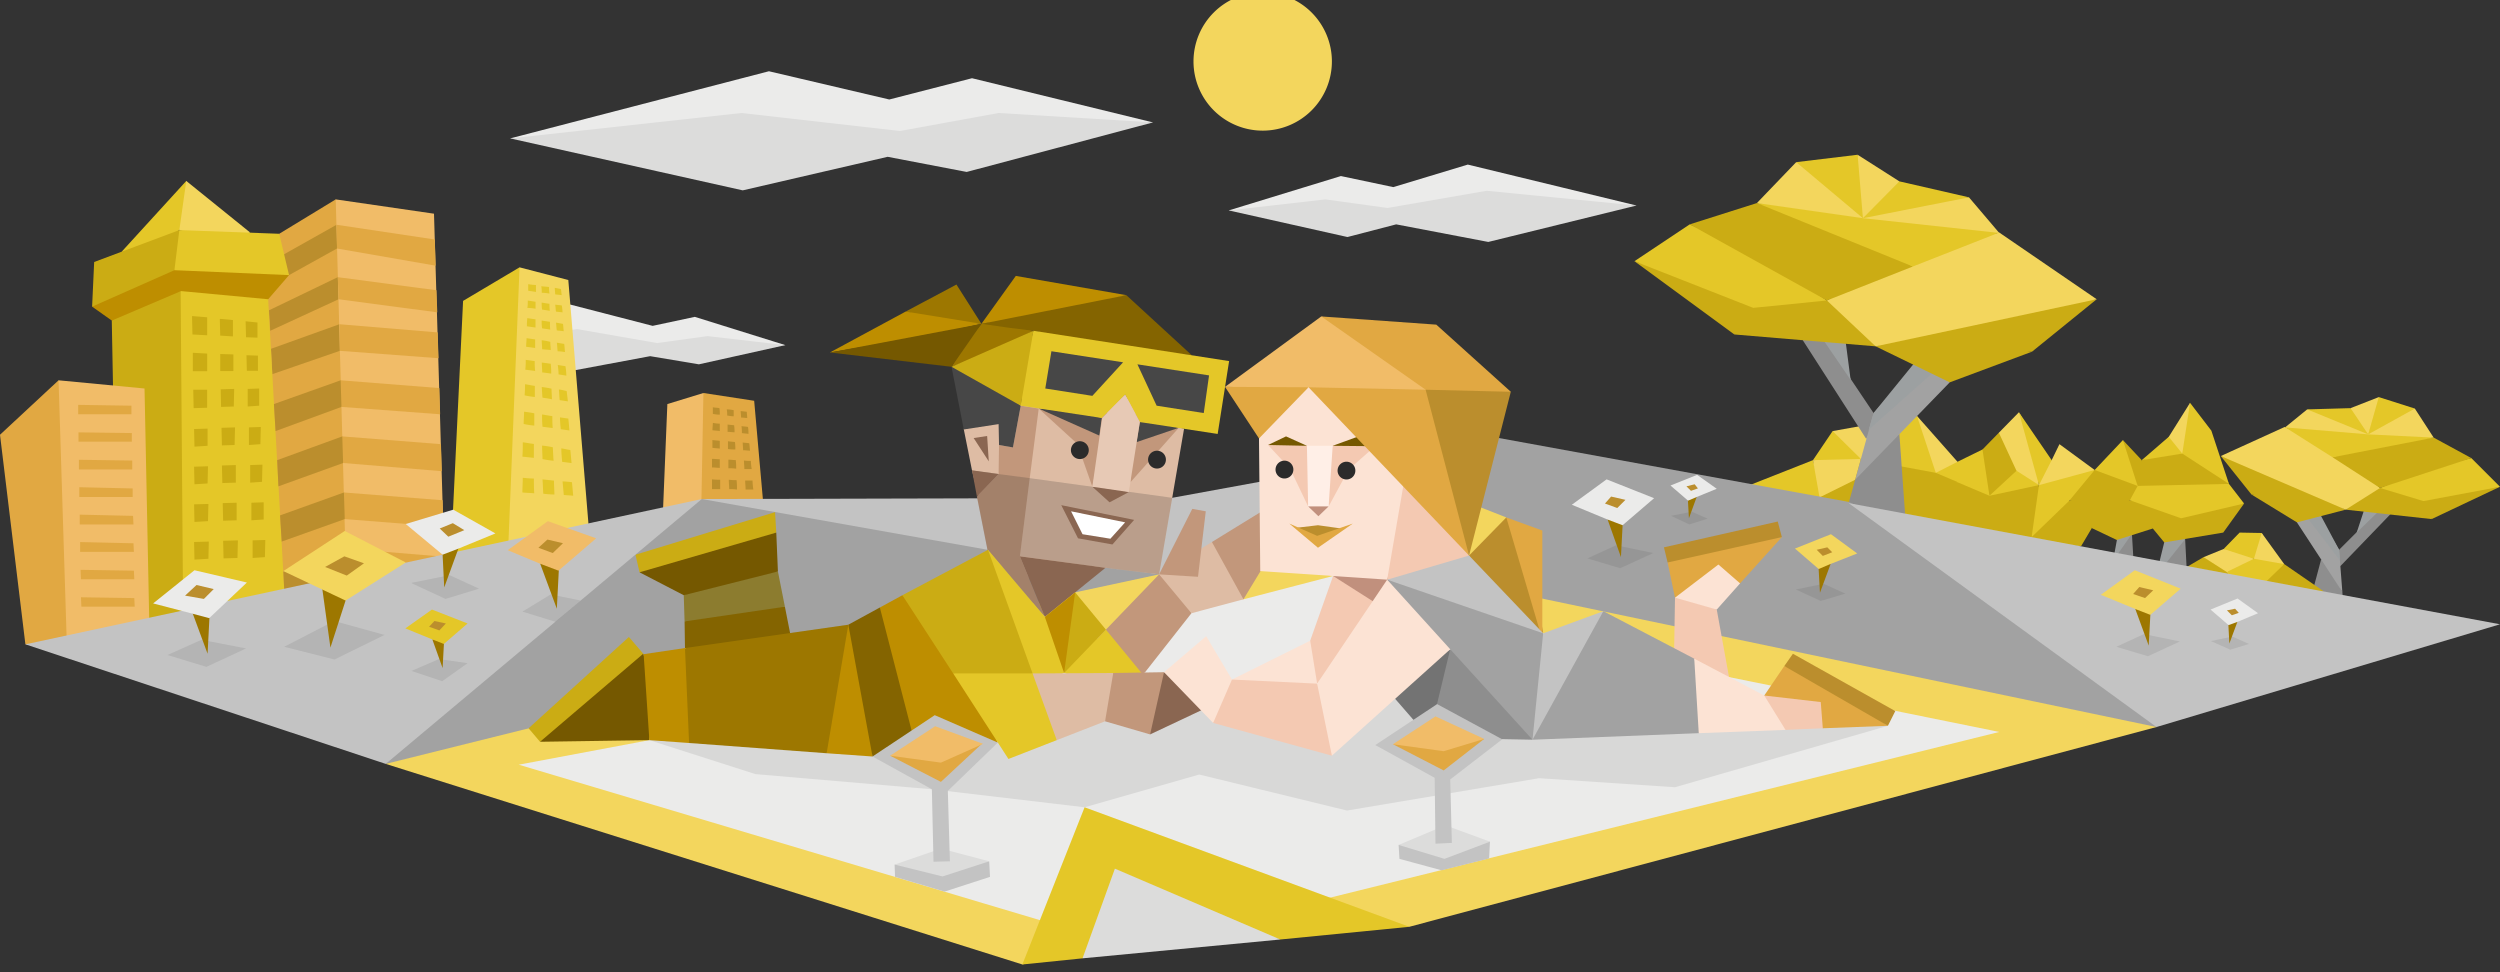 <svg id="Layer_1" data-name="Layer 1" xmlns="http://www.w3.org/2000/svg" viewBox="0 0 900 350"><rect x="0" y="0" width="900" height="350" fill="#333333" stroke="none"/><defs><style>.cls-1{fill:#8e8e8e;}.cls-2{fill:#a2a2a2;}.cls-3{fill:#9ca0a1;}.cls-4{fill:#cbac14;}.cls-5{fill:#e4c728;}.cls-6{fill:#f3d65d;}.cls-7{fill:#ebebea;}.cls-8{fill:#dcdcdb;}.cls-9{fill:none;}.cls-10{fill:#e1a842;}.cls-11{fill:#bb8e2d;}.cls-12{fill:#be8e00;}.cls-13{fill:#f1bc68;}.cls-14{fill:#c3c3c3;}.cls-15{fill:#fce3d4;}.cls-16{fill:#f4c9b2;}.cls-17{fill:#c1907d;}.cls-18,.cls-21,.cls-27{fill:#2b2b2b;}.cls-18{fill-opacity:0.1;}.cls-19{fill:#debca4;}.cls-20{fill:#c2977b;}.cls-21{opacity:0.2;}.cls-22{fill:#8a6651;}.cls-23{fill:#474747;}.cls-24{fill:#9d7700;}.cls-25{fill:#846400;}.cls-26{fill:#755800;}.cls-28{fill:#e7c9b5;}.cls-29{fill:#fff;}.cls-30{fill:#8c7c2f;}.cls-31{fill:#737373;}.cls-32{fill:#ffefe7;}</style></defs><title>explorers_Virtuoso_ISTP_romantic_relationships</title><g id="Layer_1-2" data-name="Layer_1"><g id="_413907176" data-name=" 413907176"><polygon class="cls-1" points="843.25 213.1 843.7 218.85 830.72 219.73 835.59 201.46 838.24 202.79 843.25 213.1"/><polygon class="cls-1" points="858.43 181.86 853.72 184.66 848.26 191.73 842.07 197.92 841.34 200.43 842.52 203.82 862.27 183.33 858.43 181.86"/><polygon class="cls-2" points="826.89 188.05 843.25 213.1 842.07 197.92 833.38 183.48 829.1 184.37 826.89 188.05"/><polygon class="cls-3" points="829.1 184.37 842.37 201.75 842.07 197.92 833.82 182.45 829.1 184.37"/><polygon class="cls-3" points="851.65 181.86 848.41 191.73 858.58 181.86 851.65 181.86"/><polygon class="cls-4" points="810.53 178.03 832.05 179.21 844.43 183.48 826.89 188.05 810.53 178.03"/><polygon class="cls-4" points="810.53 178.03 844.43 183.48 822.18 170.51 799.48 164.18 810.53 178.03"/><polygon class="cls-4" points="875.39 186.87 844.43 183.48 851.21 175.96 861.23 175.38 874.8 179.21 875.39 186.87"/><polygon class="cls-4" points="900 175.23 875.39 186.87 872.44 180.39 880.99 176.85 900 175.23"/><polygon class="cls-5" points="889.68 164.91 900 175.23 872.44 180.39 856.81 175.67 872.59 169.04 889.68 164.91"/><polygon class="cls-6" points="822.47 153.71 841.93 162.7 856.81 175.67 844.43 183.48 799.48 164.18 822.47 153.71"/><polygon class="cls-4" points="876.12 157.54 889.68 164.91 856.81 175.67 839.72 164.62 856.08 159.16 876.12 157.54"/><polygon class="cls-5" points="822.47 153.71 839.72 164.62 876.12 157.54 852.39 153.12 822.47 153.71"/><polygon class="cls-6" points="830.58 147.38 822.62 153.86 852.54 156.37 846.79 150.47 830.58 147.38"/><polygon class="cls-6" points="869.34 147.08 857.4 150.03 852.54 156.37 876.12 157.54 869.34 147.08"/><polygon class="cls-6" points="856.37 142.95 857.4 150.03 852.54 156.37 846.79 150.47 846.2 146.93 856.37 142.95"/><polygon class="cls-5" points="830.58 147.38 852.54 156.37 846.2 146.93 830.58 147.38"/><polygon class="cls-5" points="856.37 142.95 852.54 156.37 869.34 147.08 856.37 142.95"/><polygon class="cls-7" points="170.69 122.91 205.32 109.65 234.95 117.31 250.13 114.07 282.71 124.24 238.04 126.3 208.71 123.94 170.69 122.91"/><polygon class="cls-8" points="207.24 133.23 170.69 122.91 207.83 118.49 236.57 123.5 254.7 121 282.71 124.24 251.6 131.16 234.06 128.22 207.24 133.23"/><polygon class="cls-5" points="814.22 191.88 806.26 191.73 800.51 197.63 805.37 201.61 811.41 201.16 816.87 197.92 814.22 191.88"/><polygon class="cls-6" points="822.32 203.08 814.22 191.88 811.41 201.16 814.22 205.29 822.32 203.08"/><polygon class="cls-6" points="793.28 200.57 800.51 197.63 811.41 201.16 809.06 206.18 802.72 206.62 794.61 206.47 793.28 200.57"/><polygon class="cls-4" points="787.24 204.11 793.28 200.57 802.72 206.62 796.67 211.33 787.54 211.33 786.06 207.5 787.24 204.11"/><polygon class="cls-5" points="810.09 214.87 818.64 210.16 822.32 203.08 811.41 201.16 801.98 205.73 803.01 212.51 810.09 214.87"/><polygon class="cls-4" points="810.09 214.87 836.62 212.95 822.32 203.08 810.09 214.87"/><polygon class="cls-1" points="780.76 196.6 776.19 207.21 787.54 211.33 786.65 194.09 780.76 196.6"/><polygon class="cls-3" points="786.65 194.09 776.19 207.21 780.31 190.41 786.65 194.09"/><polygon class="cls-1" points="767.49 192.18 768.23 204.56 760.71 201.9 762.92 195.12 767.49 192.18"/><polygon class="cls-3" points="762.92 189.82 760.71 201.9 767.49 192.18 762.92 189.82"/><polygon class="cls-4" points="807.88 181.27 800.36 191.73 779.14 195.27 775.01 190.26 767.05 185.69 766.75 180.09 807.88 181.27"/><polygon class="cls-4" points="762.04 194.39 775.01 190.26 766.75 180.09 755.11 177.59 744.94 180.24 744.5 186.43 753.05 190.11 762.04 194.39"/><polygon class="cls-9" points="739.49 192.62 736.83 193.06 734.48 196.16 739.78 197.33 739.49 192.62"/><polygon class="cls-9" points="736.39 191.15 739.49 192.62 734.48 196.16 735.06 193.35 736.39 191.15"/><polygon class="cls-4" points="734.48 196.16 749.21 196.6 753.05 190.11 744.94 180.24 735.06 179.8 725.04 186.58 722.24 188.79 734.48 196.16"/><polygon class="cls-4" points="716.49 173.9 731.38 193.35 734.48 196.16 717.67 192.47 702.2 189.08 716.49 173.9"/><polygon class="cls-5" points="785.18 186.58 807.88 181.27 802.42 174.2 783.41 168.01 766.02 170.66 766.75 180.09 785.18 186.58"/><polygon class="cls-4" points="786.8 160.93 798.59 167.42 802.42 174.2 769.55 174.93 768.67 169.04 771.03 165.65 786.8 160.93"/><polygon class="cls-5" points="802.42 174.2 785.62 163.29 784.44 154.6 788.42 145.02 796.09 155.04 802.42 174.2"/><polygon class="cls-6" points="788.42 145.02 785.62 163.29 778.4 161.08 780.76 157.25 788.42 145.02"/><polygon class="cls-4" points="754.08 169.19 760.42 168.3 769.55 174.93 766.75 180.09 744.94 180.24 747.59 173.46 754.08 169.19"/><polygon class="cls-5" points="754.08 169.19 769.55 174.93 768.23 165.21 764.25 158.43 754.08 169.19"/><polygon class="cls-4" points="764.25 158.43 769.55 174.93 771.03 165.65 764.25 158.43"/><polygon class="cls-5" points="739.04 169.48 734.03 174.64 730.05 183.19 731.38 193.35 744.94 180.24 754.08 169.19 739.04 169.48"/><polygon class="cls-6" points="754.08 169.19 734.03 174.64 734.62 166.83 738.6 165.65 741.4 159.9 754.08 169.19"/><polygon class="cls-4" points="701.16 172.28 734.03 174.64 731.38 193.35 716.2 178.47 702.2 189.08 692.32 186.87 695.56 180.53 701.16 172.28"/><polygon class="cls-5" points="724.01 164.62 713.69 161.82 704.7 166.24 698.8 165.94 693.79 169.78 697.18 172.57 704.7 173.61 716.2 178.47 734.03 174.64 724.01 164.62"/><polygon class="cls-6" points="726.81 148.41 719.59 155.78 718.85 164.91 734.03 174.64 731.53 156.81 726.81 148.41"/><polygon class="cls-5" points="726.81 148.41 734.03 174.64 738.6 165.65 726.81 148.41"/><polygon class="cls-4" points="704.55 173.46 692.32 186.87 665.49 181.12 664.9 176.85 667.85 172.72 704.55 173.46"/><polygon class="cls-4" points="682.44 177.14 704.55 173.46 696.89 170.22 688.93 164.32 669.91 165.21 666.23 169.92 667.85 172.72 682.44 177.14"/><polygon class="cls-6" points="704.7 166.24 690.11 149.73 690.55 159.9 696.89 170.22 704.7 166.24"/><polygon class="cls-5" points="659.74 155.19 671.83 157.99 690.11 149.73 696.89 170.22 669.91 165.21 661.96 167.86 652.67 165.65 659.74 155.19"/><polygon class="cls-4" points="655.62 175.67 660.78 171.25 667.85 172.72 665.49 181.12 654.44 182.89 653.41 178.47 655.62 175.67"/><polygon class="cls-5" points="652.67 165.65 654.59 172.57 655.62 175.67 654.44 182.89 646.92 180.53 630.27 174.49 652.67 165.65"/><polygon class="cls-6" points="652.67 165.65 655.03 179.06 667.85 172.72 669.91 165.21 652.67 165.65"/><polygon class="cls-4" points="719.59 155.78 725.93 169.48 716.2 178.47 713.69 161.82 719.59 155.78"/><polygon class="cls-5" points="780.76 157.25 771.03 165.65 785.62 163.29 780.76 157.25"/><polygon class="cls-6" points="690.11 149.73 669.91 165.21 659.74 155.19 690.11 149.73"/><polygon class="cls-10" points="120.86 71.78 100.52 84.16 92.86 107.29 99.2 228.28 103.47 232.85 125.29 232.11 129.56 224.6 126.47 77.82 120.86 71.78"/><polygon class="cls-11" points="100.67 95.5 102.29 91.52 121.16 80.91 124.99 85.63 121.31 89.46 104.06 99.04 100.67 95.5"/><polygon class="cls-11" points="96.84 111.71 121.6 99.78 124.99 104.34 121.9 107.73 97.28 119.08 96.84 111.71"/><polygon class="cls-11" points="97.58 125.56 122.19 116.72 125.88 120.85 122.34 126.3 98.02 134.7 97.58 125.56"/><polygon class="cls-9" points="98.46 142.07 122.63 135.14 126.32 139.56 122.93 143.54 98.9 150.47 95.95 146.79 98.46 142.07"/><polygon class="cls-10" points="21.08 136.91 0 156.51 9.14 231.96 25.94 233.29 24.17 141.19 21.08 136.91"/><polygon class="cls-4" points="40.24 115.4 44.07 111.27 65 101.25 67.21 105.08 70.6 231.23 66.03 234.03 53.95 234.47 51.74 232.41 40.68 138.83 40.24 115.4"/><polygon class="cls-5" points="93.45 104.64 96.54 107.73 103.47 232.85 66.03 234.03 65 101.25 93.45 104.64"/><polygon class="cls-12" points="33.16 110.39 40.24 115.4 65.15 104.79 96.54 107.73 104.06 99.04 100.67 95.5 63.38 93.29 37.59 104.34 33.16 110.39"/><polygon class="cls-5" points="67.06 65.14 73.4 75.31 64.56 82.83 53.21 91.82 43.78 90.64 67.06 65.14"/><polygon class="cls-6" points="90.06 83.71 67.06 65.14 64.56 82.83 79.3 86.95 90.06 83.71"/><polygon class="cls-4" points="33.9 94.32 33.16 110.39 62.79 97.27 68.1 88.87 64.56 82.83 33.9 94.32"/><polygon class="cls-5" points="100.52 84.16 104.06 99.04 62.79 97.27 64.56 82.83 100.52 84.16"/><polygon class="cls-13" points="52.03 139.86 21.08 136.91 24.03 230.93 53.95 234.47 52.03 139.86"/><path class="cls-10" d="M28.15,145.75v3.39H47.31v-3.09Zm1,69.27.15,3.39H48.49l-.14-3.1ZM29,205.14l.14,3.39H48.35l-.15-3.09Zm-.15-10v3.54H48.2l-.15-3.1Zm-.15-9.87v3.54H48.05l-.15-3.1Zm-.15-9.87v3.53H47.76v-3.09Zm-.14-9.88V169H47.61V165.8Zm-.15-9.87V159H47.46v-3.1Z"/><path class="cls-4" d="M69.57,140.3h5v6.49l-4.86.14Zm-.44-26.52,5.45.44v6.48l-5.3-.29Zm10,1,4.72.44v5.89l-4.57-.29Zm9.29.88,4.27.44v5.46l-4.12-.15ZM69.42,127l5.16.29v6.34H69.42Zm9.88.44,4.72.15v6H79.3Zm9.43.44,4.13.15v5.45h-4Z"/><polygon class="cls-13" points="156.24 76.93 120.86 71.78 125.29 232.11 160.81 230.93 156.24 76.93"/><polygon class="cls-10" points="156.53 86.22 121.16 80.91 121.31 89.46 156.83 95.65 156.53 86.22"/><polygon class="cls-10" points="157.12 104.49 121.6 99.78 121.9 107.73 157.42 112.45 157.12 104.49"/><polygon class="cls-10" points="122.19 116.72 157.57 119.67 157.86 128.96 122.34 126.3 122.19 116.72"/><polygon class="cls-9" points="158.16 138.53 122.63 135.14 122.93 143.54 158.45 147.97 158.16 138.53"/><polygon class="cls-5" points="160.81 230.93 166.71 108.32 187.04 96.24 188.81 100.36 181.74 227.84 178.2 230.34 160.81 230.93"/><polygon class="cls-6" points="204.59 100.81 187.04 96.24 183.07 194.53 178.2 230.34 215.2 229.16 204.59 100.81"/><path class="cls-5" d="M201.93,104.05l-2.21-.44c0,.88.15,1.62.15,2.36.88.14,1.62.14,2.36.29C202.08,105.52,202.08,104.79,201.93,104.05ZM205.32,162c-1.18-.15-2.21-.45-3.24-.59,0,1.62.15,3.24.3,4.86l3.38.44C205.62,165.06,205.47,163.44,205.32,162Zm-6.34-1a35.81,35.81,0,0,0-3.83-.59c0,1.63.15,3.25.15,4.87a39,39,0,0,0,4,.59C199.13,164.18,199.13,162.55,199,160.93Zm-6.78-1.18c-1.32-.14-2.65-.44-4-.59,0,1.63,0,3.39-.14,5.16l4.12.44Zm12.39-9.13-3-.44c0,1.47.15,2.8.29,4.27l3.1.44C204.88,153.42,204.73,152.09,204.59,150.62Zm-5.75-.89c-1.33-.14-2.51-.44-3.69-.59a43.42,43.42,0,0,0,.15,4.42c1.18.15,2.36.3,3.68.45C198.84,152.53,198.84,151.21,198.84,149.73Zm-6.49-1c-1.32-.29-2.5-.44-3.68-.59,0,1.48-.15,2.95-.15,4.42a32,32,0,0,0,3.83.59Zm11.65-8a20.25,20.25,0,0,0-2.8-.59c.14,1.33.14,2.51.29,3.84,1,.14,1.92.29,2.95.44C204.29,143.1,204.14,141.92,204,140.74Zm-5.46-.88a29.21,29.21,0,0,0-3.53-.59c.14,1.18.14,2.51.29,3.83,1,.15,2.21.3,3.39.59C198.69,142.37,198.54,141,198.54,139.86Zm-6-1c-1.18-.15-2.36-.44-3.54-.59a35.39,35.39,0,0,1-.15,4,33.7,33.7,0,0,0,3.69.59Zm11.05-7.08c-.88-.14-1.76-.29-2.8-.44a25.87,25.87,0,0,1,.3,3.39c1,.15,1.91.3,2.8.44A26,26,0,0,0,203.55,131.75Zm-5.3-.88c-1-.15-2.07-.29-3.24-.44,0,1.18.14,2.36.14,3.54,1.18.14,2.21.29,3.25.44A28,28,0,0,0,198.25,130.87ZM192.5,130c-1-.15-2.06-.3-3.24-.45a28,28,0,0,1-.15,3.54l3.54.44A27.79,27.79,0,0,1,192.5,130Zm10.61-6.19-2.65-.45c.15,1,.15,2.07.29,3.1a17.17,17.17,0,0,1,2.66.29C203.26,125.71,203.26,124.68,203.11,123.8Zm-5-.74a22.42,22.42,0,0,0-3.09-.59c0,1,.14,2.06.14,3.24,1,.15,2.07.15,3.1.3C198.25,125,198.1,123.94,198.1,123.06Zm-5.45-.88-3.1-.45c0,1-.15,2.07-.15,3.1,1.18.14,2.21.29,3.25.44Zm10-5.6-2.51-.45c.15.89.15,1.92.3,2.8.88.15,1.62.15,2.5.3C202.82,118.34,202.82,117.46,202.67,116.58Zm-4.72-.74L195,115.4a19.86,19.86,0,0,0,.14,2.8l2.95.44A18.48,18.48,0,0,1,198,115.84Zm-5.16-.89c-1-.14-2.06-.29-2.94-.44a19.44,19.44,0,0,0-.15,2.95l3.09.44Zm9.44-5c-.74-.14-1.48-.14-2.36-.29.15.74.15,1.62.29,2.5.74.15,1.63.15,2.36.3A14.42,14.42,0,0,0,202.23,109.94Zm-4.42-.59c-1-.14-1.92-.29-2.8-.44a16,16,0,0,0,.14,2.51c.89.15,1.77.29,2.8.44A16,16,0,0,1,197.81,109.35Zm-5-.73c-.88-.15-1.91-.3-2.8-.44a16.88,16.88,0,0,1-.14,2.65,18.89,18.89,0,0,1,2.94.29Zm4.87-5.31c-.89-.14-1.77-.14-2.8-.29a11.67,11.67,0,0,1,.15,2.36,16.16,16.16,0,0,1,2.8.29A12.48,12.48,0,0,1,197.66,103.31Zm-4.72-.73a19.84,19.84,0,0,1-2.8-.3v2.36c.89.15,1.92.29,2.8.44Z"/><polygon class="cls-4" points="79.45 140.16 84.31 140.01 84.16 146.34 79.59 146.49 79.45 140.16"/><polygon class="cls-4" points="89.17 140.01 93.3 139.86 93.3 146.05 89.17 146.34 89.17 140.01"/><polygon class="cls-4" points="79.74 154.01 84.61 153.86 84.46 160.2 79.89 160.34 79.74 154.01"/><polygon class="cls-4" points="89.62 153.86 93.89 153.71 93.74 159.9 89.62 160.2 89.62 153.86"/><polygon class="cls-4" points="69.87 154.45 74.73 154.3 74.73 160.49 70.01 160.79 69.87 154.45"/><polygon class="cls-4" points="79.89 167.57 84.9 167.42 84.9 173.75 80.04 173.9 79.89 167.57"/><polygon class="cls-4" points="80.18 181.12 85.19 180.98 85.19 187.31 80.33 187.46 80.18 181.12"/><polygon class="cls-4" points="80.33 194.68 85.64 194.53 85.49 200.87 80.48 201.02 80.33 194.68"/><polygon class="cls-4" points="80.92 221.8 86.37 221.65 86.37 227.99 81.07 228.13 80.92 221.8"/><polygon class="cls-4" points="90.06 167.42 94.48 167.27 94.33 173.46 90.06 173.75 90.06 167.42"/><polygon class="cls-4" points="90.5 180.98 94.92 180.83 94.92 187.02 90.5 187.31 90.5 180.98"/><polygon class="cls-4" points="90.94 194.53 95.51 194.39 95.37 200.57 90.94 200.87 90.94 194.53"/><polygon class="cls-4" points="91.97 221.65 96.84 221.5 96.84 227.69 92.12 227.99 91.97 221.65"/><polygon class="cls-4" points="69.87 168.01 74.88 167.86 74.73 174.05 70.01 174.34 69.87 168.01"/><polygon class="cls-4" points="69.87 181.56 75.03 181.42 74.88 187.61 70.01 187.9 69.87 181.56"/><polygon class="cls-4" points="69.87 195.12 75.17 194.97 75.03 201.16 70.01 201.46 69.87 195.12"/><polygon class="cls-4" points="69.87 222.24 75.47 222.09 75.32 228.28 70.01 228.57 69.87 222.24"/><polygon class="cls-11" points="98.61 145.46 122.63 136.91 126.47 141.04 122.93 146.49 99.2 155.19 98.61 145.46"/><polygon class="cls-11" points="99.79 165.65 123.22 157.1 127.06 161.23 123.52 166.68 100.23 175.08 99.79 165.65"/><polygon class="cls-11" points="100.82 185.54 123.81 177.29 127.5 181.56 124.11 186.87 101.41 194.97 100.82 185.54"/><polygon class="cls-11" points="102 205.73 124.4 197.48 128.09 201.75 124.55 207.06 102.44 215.02 102 205.73"/><polygon class="cls-11" points="103.03 223.56 124.84 217.82 128.68 221.94 125.14 227.4 103.77 232.85 103.03 223.56"/><polygon class="cls-10" points="122.63 136.91 158.16 139.71 158.45 149.14 122.93 146.49 122.63 136.91"/><polygon class="cls-10" points="123.22 157.1 158.75 159.9 159.04 169.63 123.52 166.68 123.22 157.1"/><polygon class="cls-10" points="123.81 177.29 159.34 180.09 159.63 189.67 124.11 186.87 123.81 177.29"/><polygon class="cls-10" points="124.4 197.48 159.92 200.43 160.22 209.86 124.55 207.06 124.4 197.48"/><polygon class="cls-10" points="124.84 217.82 160.51 219.14 160.81 228.57 125.14 227.4 124.84 217.82"/><path class="cls-5" d="M205.91,173.61a28.34,28.34,0,0,0-3.39-.3c.15,1.62.3,3.24.44,4.87,1,.14,2.22.14,3.39.29C206.21,176.85,206.06,175.23,205.91,173.61Zm-6.48-.59-4.13-.44c.15,1.76.15,3.53.29,5.15a35.71,35.71,0,0,0,4,.3C199.57,176.26,199.43,174.64,199.43,173Zm-7.23-.74a38.24,38.24,0,0,1-4-.29c0,1.76-.14,3.53-.14,5.3,1.32.15,2.8.15,4.27.3C192.2,175.82,192.2,174.05,192.2,172.28Z"/><path class="cls-5" d="M207.24,199.1c-1.18,0-2.51-.15-3.69-.15.15,1.77.3,3.69.45,5.46a36.41,36.41,0,0,1,3.83.14C207.68,202.64,207.39,200.87,207.24,199.1Zm-7.22-.29c-1.48-.15-3-.15-4.57-.3.14,1.92.29,3.83.29,5.75,1.48,0,3.1.15,4.57.15C200.16,202.49,200.16,200.58,200,198.81Zm-8-.45c-1.48,0-2.95-.14-4.42-.14-.15,1.91-.15,3.83-.3,5.89,1.62,0,3.24,0,4.86.15C192.06,202.2,192.06,200.28,192.06,198.36Z"/><path class="cls-5" d="M208.27,213.69a35.3,35.3,0,0,0-4-.15q.22,2.88.44,5.75c1.48,0,2.8.15,4.13.15C208.71,217.52,208.42,215.61,208.27,213.69Zm-7.66-.44c-1.63,0-3.25-.15-4.72-.15,0,1.92.15,4,.15,6,1.62.15,3.24.15,4.86.15C200.75,217.23,200.75,215.31,200.61,213.25Zm-8.41-.3c-1.62-.14-3.24-.14-4.71-.29-.15,2.06-.15,4.27-.3,6.34,1.77,0,3.39.14,5,.14Z"/><polygon class="cls-13" points="253.23 141.48 255.58 145.46 254.7 210.3 251.9 213.25 237.31 217.23 240.25 145.46 253.23 141.48"/><polygon class="cls-10" points="271.5 144.28 253.23 141.48 251.9 213.25 276.96 206.62 276.37 199.25 271.5 144.28"/><path class="cls-11" d="M268.85,148.26c-.74-.15-1.47-.15-2.21-.29,0,.73.15,1.47.15,2.35.73,0,1.47.15,2.21.15C269,149.73,268.85,149,268.85,148.26ZM273,198.81c-1,.14-2.07.14-3.1.29a43.94,43.94,0,0,1,.3,4.42,21.68,21.68,0,0,0,3.24-.29C273.27,201.75,273.12,200.28,273,198.81Zm-6.49.59c-1.18.14-2.21.14-3.39.29,0,1.48.15,3.1.15,4.57,1.18-.15,2.21-.15,3.39-.29C266.49,202.34,266.49,200.87,266.49,199.4Zm-7.07.59c-1.18.14-2.36.14-3.39.29-.15,1.62-.15,3.24-.15,4.72a28.18,28.18,0,0,0,3.54-.3Zm12.82-10.61h-2.95c.15,1.32.15,2.8.3,4.12a19.38,19.38,0,0,1,3-.15C272.39,191.88,272.39,190.7,272.24,189.38Zm-6.19.14a23.43,23.43,0,0,1-3.24.15c.14,1.47.14,2.8.14,4.27,1-.14,2.22-.14,3.25-.29A36.65,36.65,0,0,1,266.05,189.52Zm-6.78.3A22.37,22.37,0,0,1,256,190v4.27a25.64,25.64,0,0,0,3.39-.15A40.62,40.62,0,0,1,259.27,189.82Zm12.23-9h-2.8c.15,1.18.15,2.36.3,3.54h2.8C271.65,183.19,271.65,182,271.5,180.83Zm-5.89,0h-2.95v3.68h3.09C265.75,183.19,265.61,182,265.61,180.83Zm-6.34,0h-3.1v3.83h3.1ZM270.91,173h-2.65c0,1,.15,2.06.15,3.24h2.8A23.66,23.66,0,0,1,270.91,173Zm-5.74-.15a18.42,18.42,0,0,1-2.8-.15c0,1.18.14,2.36.14,3.39a17.46,17.46,0,0,1,2.8.15A26.27,26.27,0,0,0,265.17,172.87Zm-5.9-.15a20.82,20.82,0,0,1-2.95-.14v3.53h2.95Zm11.05-6.78a15,15,0,0,1-2.5-.14c0,1,.15,2.06.15,3.09h2.65A17.73,17.73,0,0,1,270.32,165.94Zm-5.45-.29c-.88,0-1.77-.15-2.65-.15v3.1a17.85,17.85,0,0,1,2.8.14A21.32,21.32,0,0,0,264.87,165.65Zm-5.75-.3c-.88,0-1.77-.14-2.8-.14v3.09c1,0,1.92.15,2.8.15Zm10.61-5.74c-.73-.15-1.62-.15-2.35-.3,0,.89.14,1.92.14,2.8.89,0,1.63.15,2.51.15C269.88,161.38,269.88,160.49,269.73,159.61Zm-5.15-.45c-.89-.14-1.63-.14-2.51-.29v2.8a15.71,15.71,0,0,0,2.65.15A16.94,16.94,0,0,0,264.58,159.16Zm-5.46-.44c-.88-.14-1.77-.14-2.65-.29v2.8c.88.15,1.77.15,2.65.29Zm10.17-5c-.73-.15-1.47-.15-2.36-.29a14,14,0,0,1,.15,2.5c.89.15,1.62.15,2.36.3A13.29,13.29,0,0,0,269.29,153.71Zm-5-.59c-.74-.14-1.62-.14-2.36-.29v2.65c.89,0,1.62.15,2.51.15A14.1,14.1,0,0,0,264.28,153.12Zm-5.16-.59a12.71,12.71,0,0,1-2.5-.29c0,.88-.15,1.77-.15,2.65.88.15,1.77.15,2.65.3Zm5-4.86a14.2,14.2,0,0,0-2.5-.29,10.91,10.91,0,0,1,.15,2.21,13.48,13.48,0,0,0,2.35.29Zm-5.15-.74c-.74-.14-1.48-.14-2.36-.29V149a13.51,13.51,0,0,0,2.5.29A14.22,14.22,0,0,0,259,146.93Z"/><polygon class="cls-1" points="667.85 172.72 665.35 181.71 685.98 187.16 683.77 156.22 679.05 157.69 667.85 172.72"/><polygon class="cls-1" points="653.26 117.61 659.89 123.65 666.38 136.62 674.49 148.7 674.78 152.98 671.83 157.99 646.63 118.79 653.26 117.61"/><polygon class="cls-2" points="701.9 137.65 667.85 172.72 674.49 148.7 693.06 128.07 699.54 130.87 701.9 137.65"/><polygon class="cls-3" points="699.54 130.87 672.72 154.74 674.49 148.7 692.61 126.45 699.54 130.87"/><polygon class="cls-3" points="664.02 119.82 666.23 136.76 653.11 117.61 664.02 119.82"/><polygon class="cls-4" points="731.53 126.6 696.45 121.73 675.22 124.68 701.9 137.65 731.53 126.6"/><polygon class="cls-4" points="731.53 126.6 675.22 124.68 715.02 110.68 754.81 107.73 731.53 126.6"/><polygon class="cls-4" points="624.37 120.41 675.22 124.68 666.67 110.53 650.75 106.26 627.91 108.17 624.37 120.41"/><polygon class="cls-4" points="588.4 94.03 624.37 120.41 631.15 110.83 618.62 102.58 588.4 94.03"/><polygon class="cls-5" points="608.3 80.77 588.4 94.03 631.15 110.83 657.68 108.17 634.54 92.56 608.3 80.77"/><polygon class="cls-6" points="719.73 83.71 685.83 92.11 657.68 108.17 675.22 124.68 754.81 107.73 719.73 83.71"/><polygon class="cls-4" points="632.48 73.1 608.3 80.77 657.68 108.17 688.63 95.94 664.02 81.94 632.48 73.1"/><polygon class="cls-5" points="719.73 83.71 688.63 95.94 632.48 73.1 671.98 73.4 719.73 83.71"/><polygon class="cls-6" points="708.83 71.04 719.73 83.86 670.65 78.55 681.71 70.74 708.83 71.04"/><polygon class="cls-6" points="646.63 58.37 664.9 66.91 670.65 78.55 632.48 73.1 646.63 58.37"/><polygon class="cls-6" points="668.74 55.71 664.9 66.91 670.65 78.55 681.71 70.74 683.77 65.29 668.74 55.71"/><polygon class="cls-5" points="708.83 71.04 670.65 78.55 683.77 65.29 708.83 71.04"/><polygon class="cls-5" points="668.74 55.71 670.65 78.55 646.63 58.37 668.74 55.71"/><polygon class="cls-2" points="168.33 222.24 138.85 275 776.34 261.73 770.14 249.06 680.97 187.61 665.49 180.68 539.62 157.69 419.64 193.06 252.64 179.65 168.33 222.24"/><polygon class="cls-14" points="776.34 261.73 665.49 181.12 900 224.74 776.34 261.73"/><polygon class="cls-14" points="252.64 179.65 355.52 197.92 417.28 206.77 539.62 157.69 422 179.21 252.64 179.65"/><polygon class="cls-6" points="138.85 275 368.05 347.21 431.72 330.41 507.34 333.65 776.34 261.73 459.14 195.42 417.28 206.77 387.06 213.25 138.85 275"/><polygon class="cls-11" points="550.23 196.6 555.54 227.99 532.98 211.48 528.86 199.99 533.57 188.2 542.27 186.28 550.23 196.6"/><polygon class="cls-6" points="529.89 181.42 542.27 186.28 528.86 199.99 529.89 181.42"/><polygon class="cls-10" points="542.27 186.28 555.24 230.2 555.24 191 542.27 186.28"/><polygon class="cls-10" points="616.26 196.16 600.34 202.49 603 215.16 626.43 210.01 641.47 193.35 616.26 196.16"/><polygon class="cls-11" points="639.99 187.75 641.47 193.35 600.34 202.49 599.02 197.04 639.99 187.75"/><polygon class="cls-15" points="618.62 203.23 603 215.16 609.63 220.32 618.03 219.44 626.43 210.01 618.62 203.23"/><polygon class="cls-7" points="186.75 275.29 377.48 332.18 469.75 325.4 719.73 263.5 622.45 243.75 555.54 227.99 497.76 210.89 479.92 207.35 447.64 215.75 421.85 217.23 395.02 229.9 233.77 266.45 186.75 275.29"/><polygon class="cls-15" points="471.67 230.64 443.51 244.64 461.2 250.53 474.17 246.11 476.38 235.65 471.67 230.64"/><polygon class="cls-16" points="479.92 207.35 471.67 230.64 474.17 246.11 505.13 210.01 479.92 207.35"/><polygon class="cls-17" points="485.08 203.23 479.92 207.35 497.76 218.7 504.68 207.06 485.08 203.23"/><polygon class="cls-18" points="271.95 278.68 233.77 266.45 278.28 258.79 383.97 255.25 434.08 249.94 484.64 257.02 503.8 239.04 679.64 261.29 603 283.4 554.06 280.15 484.93 291.8 431.72 278.83 390.45 290.62 335.47 284.13 271.95 278.68"/><polygon class="cls-16" points="618.03 219.44 603 215.16 602.7 233.44 599.61 255.69 622.45 243.75 618.03 219.44"/><polygon class="cls-19" points="426.27 154.3 422 179.21 417.28 206.77 397.97 204.41 381.9 210.6 367.46 207.21 356.26 202.05 353.16 182.16 349.92 169.33 346.97 154.6 349.62 132.93 367.61 145.16 396.2 149.88 405.05 142.07 410.94 151.06 426.27 154.3"/><polygon class="cls-20" points="373.94 147.08 370.7 172.13 367.16 200.28 376.15 222.09 355.52 197.92 351.69 178.76 359.5 170.66 359.65 160.2 364.66 161.08 367.46 146.05 373.94 147.08"/><polygon class="cls-20" points="393.25 175.23 387.8 159.75 373.94 147.08 398.71 148.56 393.25 175.23"/><polygon class="cls-20" points="406.96 173.61 424.35 154.01 408.29 148.85 406.96 173.61"/><polygon class="cls-21" points="422 179.21 370.7 172.13 367.16 200.28 394.43 203.97 417.28 206.77 422 179.21"/><polygon class="cls-21" points="370.7 172.13 367.16 200.28 373.5 204.11 376.15 222.09 356.26 202.05 351.69 178.76 352.28 174.64 349.92 169.33 359.5 170.66 370.7 172.13"/><polygon class="cls-22" points="397.97 204.41 367.16 200.28 376.15 222.09 387.06 213.25 397.97 204.41"/><polygon class="cls-22" points="359.5 170.66 351.69 178.76 349.92 169.33 359.5 170.66"/><polygon class="cls-22" points="408.29 187.16 382.05 181.86 388.09 193.8 400.48 196.01 408.29 187.16"/><polygon class="cls-22" points="393.25 175.23 399.44 180.83 406.37 177.14 399.89 175.52 393.25 175.23"/><polygon class="cls-23" points="373.94 147.08 395.76 156.81 396.64 150.47 387.8 148.26 373.94 147.08"/><polygon class="cls-23" points="409.17 159.16 410.35 151.94 416.69 151.94 424.35 154.01 409.17 159.16"/><polygon class="cls-23" points="367.46 146.05 364.66 161.08 359.65 160.2 359.5 152.68 346.97 154.6 342.55 132.05 357.58 136.62 367.46 146.05"/><polygon class="cls-22" points="350.51 157.69 355.37 156.95 355.96 166.09 350.51 157.69"/><polygon class="cls-24" points="372.03 119.08 362.3 116.87 353.31 116.58 347.71 123.36 342.55 132.05 361.27 124.97 372.03 119.08"/><polygon class="cls-25" points="353.31 116.58 381.31 109.65 405.49 106.26 429.07 127.92 397.53 124.53 372.03 119.08 363.63 118.05 353.31 116.58"/><polygon class="cls-12" points="405.49 106.26 365.69 99.33 353.31 116.58 405.49 106.26"/><polygon class="cls-24" points="353.31 116.58 344.32 102.43 326.04 112.16 338.57 115.4 353.31 116.58"/><polygon class="cls-12" points="326.04 112.16 298.77 126.89 334.88 120.7 353.31 116.58 326.04 112.16"/><polygon class="cls-26" points="298.77 126.89 342.55 132.05 353.31 116.58 298.77 126.89"/><polygon class="cls-5" points="372.03 119.08 442.48 129.99 438.36 156.22 410.35 151.94 405.05 142.07 396.64 150.47 367.46 146.05 369.08 130.28 372.03 119.08"/><polygon class="cls-23" points="378.51 126.45 404.31 130.43 393.25 142.51 376.3 139.86 378.51 126.45"/><polygon class="cls-23" points="435.26 135.14 409.47 131.16 416.39 146.05 433.35 148.7 435.26 135.14"/><polygon class="cls-4" points="367.46 146.05 342.55 132.05 372.03 119.08 367.46 146.05"/><path class="cls-27" d="M417.31,162.36a3.21,3.21,0,1,1-3.9,2.31A3.2,3.2,0,0,1,417.31,162.36Z"/><polygon class="cls-28" points="405.05 142.07 410.35 151.94 406.37 177.14 393.25 175.23 396.79 150.47 405.05 142.07"/><path class="cls-27" d="M389.54,158.94a3.21,3.21,0,1,1-3.9,2.3A3.2,3.2,0,0,1,389.54,158.94Z"/><polygon class="cls-29" points="405.05 188.05 385.59 184.07 389.71 192.32 399.74 193.94 405.05 188.05"/><polygon class="cls-5" points="383.08 242.28 381.31 227.1 376.15 222.09 355.67 197.92 355.67 206.62 371.29 246.85 383.08 242.28"/><polygon class="cls-4" points="398.12 226.66 387.06 213.25 381.61 225.78 383.08 242.28 393.84 237.86 398.12 226.66"/><polygon class="cls-12" points="387.06 213.25 383.08 242.28 376.15 222.09 387.06 213.25"/><polygon class="cls-12" points="324.86 214.28 316.75 218.7 318.67 247.29 330.02 270.13 359.2 267.33 342.4 227.54 324.86 214.28"/><polygon class="cls-4" points="362.45 247.59 343.14 242.43 324.86 214.28 355.67 197.92 371.73 242.43 362.45 247.59"/><polygon class="cls-20" points="428.92 220.76 425.39 212.07 417.28 206.77 395.02 229.9 398.41 247 412.12 242.13 428.92 220.76"/><polygon class="cls-5" points="398.12 226.66 411.09 242.43 392.81 245.82 383.08 242.28 398.12 226.66"/><polygon class="cls-19" points="428.92 220.76 417.28 206.77 436.29 195.12 446.46 199.4 447.64 215.75 428.92 220.76"/><polygon class="cls-20" points="453.54 184.51 436.29 195.12 447.64 215.75 459.88 195.56 453.54 184.51"/><polygon class="cls-20" points="429.22 183.19 417.28 206.77 431.28 207.65 434.08 184.07 429.22 183.19"/><polygon class="cls-19" points="397.82 259.67 380.43 266.45 370.26 256.72 371.73 242.43 400.77 242.28 402.24 250.53 397.82 259.67"/><polygon class="cls-20" points="414.04 264.39 397.82 259.67 400.77 242.28 419.05 241.99 422 251.71 414.04 264.39"/><polygon class="cls-5" points="343.14 242.43 371.73 242.43 380.43 266.45 363.04 273.23 343.14 242.43"/><polygon class="cls-22" points="434.67 254.66 414.04 264.39 419.05 241.99 427.89 244.93 434.67 254.66"/><polygon class="cls-4" points="194.41 267.04 221.09 250.53 231.71 235.5 226.4 229.31 190.29 262.18 194.41 267.04"/><polygon class="cls-26" points="233.77 266.45 194.41 267.04 231.56 235.35 235.83 248.47 233.77 266.45"/><polygon class="cls-25" points="285.06 231.08 282.56 218.41 265.31 216.93 246.45 223.71 246.59 233.29 267.67 233.44 285.06 231.08"/><polygon class="cls-24" points="305.99 258.79 297.59 271.17 248.07 267.48 242.02 251.12 246.59 233.29 305.4 224.89 305.99 258.79"/><polygon class="cls-12" points="246.59 233.29 248.07 267.48 233.77 266.45 231.71 235.5 246.59 233.29"/><polygon class="cls-30" points="246.45 223.71 282.56 218.41 280.05 205.73 260.89 206.03 246.15 214.28 246.45 223.71"/><polygon class="cls-4" points="228.76 199.69 230.23 206.03 256.76 201.31 279.46 191.73 279.02 184.37 228.76 199.69"/><polygon class="cls-26" points="246.15 214.28 230.23 206.03 279.46 191.73 280.05 205.73 246.15 214.28"/><polygon class="cls-12" points="305.4 224.89 297.59 271.17 314.1 272.34 315.72 247.88 305.4 224.89"/><polygon class="cls-25" points="316.75 218.7 330.02 270.13 314.1 272.34 305.4 224.89 316.75 218.7"/><polygon class="cls-14" points="322.06 311.25 356.11 310.07 356.4 315.67 340.04 320.98 322.21 315.67 322.06 311.25"/><polygon class="cls-8" points="338.72 305.5 322.06 311.25 339.31 315.52 356.11 310.07 338.72 305.5"/><polygon class="cls-14" points="341.96 310.07 341.22 284.72 359.2 267.33 336.5 257.46 314.1 272.34 335.47 284.13 336.06 310.22 341.96 310.07"/><polygon class="cls-5" points="390.45 290.62 368.05 347.21 389.71 345 408.14 325.4 460.91 338.22 507.34 333.65 390.45 290.62"/><polygon class="cls-8" points="401.36 312.72 389.71 345 460.91 338.22 401.36 312.72"/><polygon class="cls-10" points="338.72 281.48 320.44 272.05 353.46 267.78 338.72 281.48"/><polygon class="cls-13" points="338.72 274.55 320.44 272.05 336.65 261.44 353.9 267.78 338.72 274.55"/><polygon class="cls-1" points="551.7 266.3 543.89 242.57 522.08 233.73 513.23 251.42 514.41 265.56 551.7 266.3"/><polygon class="cls-31" points="498.79 247.59 514.41 265.56 522.08 233.73 498.79 247.59"/><polygon class="cls-15" points="436.73 260.26 419.05 241.99 434.23 229.02 443.51 244.64 443.81 252.3 436.73 260.26"/><polygon class="cls-16" points="474.17 246.11 443.51 244.64 436.73 260.26 479.48 272.05 482.28 253.78 474.17 246.11"/><polygon class="cls-15" points="499.38 208.68 474.17 246.11 479.48 272.05 522.08 233.73 516.48 221.06 499.38 208.68"/><polygon class="cls-2" points="555.54 227.99 563.35 243.31 551.7 266.3 522.08 233.73 499.38 208.68 529 208.68 555.54 227.99"/><polygon class="cls-15" points="453.24 157.84 453.69 205.59 499.38 208.68 506.45 186.72 507.63 160.79 470.05 136.32 454.72 150.76 453.24 157.84"/><polygon class="cls-16" points="507.63 160.79 499.38 208.68 522.67 208.68 528.86 199.99 507.63 160.79"/><polygon class="cls-10" points="441.01 139.27 453.24 157.84 471.08 139.42 458.84 137.5 441.01 139.27"/><polygon class="cls-14" points="499.38 208.68 555.54 227.99 528.86 199.99 499.38 208.68"/><polygon class="cls-14" points="577.2 220.03 591.21 237.56 551.7 266.3 555.54 227.99 577.2 220.03"/><polygon class="cls-2" points="611.55 263.94 551.7 266.3 577.2 220.03 609.93 237.12 617.44 260.26 611.55 263.94"/><polygon class="cls-15" points="642.79 262.76 611.55 263.94 609.93 237.12 635.13 250.39 645.74 256.87 642.79 262.76"/><polygon class="cls-10" points="659.01 246.26 642.35 239.78 635.13 250.39 656.21 262.18 679.64 261.29 659.01 246.26"/><polygon class="cls-11" points="682.3 255.99 679.64 261.29 642.35 239.78 645.45 235.35 682.3 255.99"/><polygon class="cls-16" points="655.47 252.74 635.13 250.39 642.79 262.76 656.21 262.18 655.47 252.74"/><polygon class="cls-16" points="464.44 168.74 456.49 160.2 463.56 158.87 470.49 160.49 472.7 169.33 470.93 182.3 464.44 168.74"/><path class="cls-16" d="M477.12,169.33l1.18,13L485.52,169l9.58-8.4L487.44,159s-7.52,1-7.67,1.47C479.77,160.93,477.12,169.33,477.12,169.33Z"/><polygon class="cls-26" points="456.49 160.2 462.97 157.1 470.49 160.49 456.49 160.2"/><polygon class="cls-26" points="479.77 160.49 488.62 157.25 495.1 160.64 479.77 160.49"/><polygon class="cls-32" points="470.93 182.3 470.49 160.49 479.77 160.49 478.3 182.3 474.17 184.07 470.93 182.3"/><polygon class="cls-17" points="474.62 185.84 470.93 182.3 478.3 182.3 474.62 185.84"/><polygon class="cls-11" points="474.47 189.08 466.95 189.97 474.62 194.39 482.87 190.26 474.47 189.08"/><polygon class="cls-10" points="464.15 188.49 474.17 192.91 487 188.49 474.47 197.19 464.15 188.49"/><path class="cls-27" d="M461.61,165.94a3.21,3.21,0,1,0,3.9,2.31A3.2,3.2,0,0,0,461.61,165.94Z"/><path class="cls-27" d="M483.92,166.32a3.2,3.2,0,1,0,3.91,2.3A3.2,3.2,0,0,0,483.92,166.32Z"/><polygon class="cls-10" points="528.86 199.99 471.08 139.42 516.18 126.45 528.86 199.99"/><polygon class="cls-11" points="543.89 141.04 528.86 199.99 511.02 131.9 516.18 126.45 543.89 141.04"/><polygon class="cls-13" points="475.65 113.92 441.01 139.27 471.08 139.42 513.23 140.3 516.18 126.45 475.65 113.92"/><polygon class="cls-10" points="517.07 116.87 543.89 141.04 513.23 140.3 475.65 113.92 517.07 116.87"/><polygon class="cls-14" points="503.5 304.18 536.38 303 536.08 309.04 518.98 313.31 503.8 309.19 503.5 304.18"/><polygon class="cls-8" points="520.31 297.1 503.5 304.18 520.01 309.19 536.38 303 520.31 297.1"/><polygon class="cls-14" points="522.67 303.44 522.08 280.6 540.8 266.15 517.36 253.48 495.1 268.22 516.48 280.01 516.77 303.73 522.67 303.44"/><polygon class="cls-10" points="519.72 277.36 501.44 267.92 534.31 266.01 519.72 277.36"/><polygon class="cls-13" points="519.72 270.43 501.44 267.92 516.77 257.9 534.31 266.01 519.72 270.43"/><polygon class="cls-14" points="252.64 179.65 138.85 275 9.14 231.96 252.64 179.65"/><polygon class="cls-18" points="88.58 233.44 74.29 240.07 60.28 235.8 72.52 230.34 88.58 233.44"/><polygon class="cls-18" points="102.29 232.85 120.42 237.42 138.41 228.57 120.28 223.56 102.29 232.85"/><polygon class="cls-24" points="74.73 235.35 68.69 219 75.61 218.26 74.73 235.35"/><polygon class="cls-7" points="75.32 222.53 65.3 219.88 55.13 217.23 70.01 205.29 88.88 209.71 75.32 222.53"/><polygon class="cls-11" points="66.62 214.43 73.4 215.61 76.94 212.07 70.75 210.6 66.62 214.43"/><polygon class="cls-24" points="118.95 233.14 126.02 211.19 116 211.78 118.95 233.14"/><polygon class="cls-6" points="124.4 216.2 146.07 202.49 124.11 191.15 102 205.59 124.4 216.2"/><polygon class="cls-11" points="131.03 202.79 124.84 207.21 117.03 204.11 123.96 200.28 131.03 202.79"/><polygon class="cls-18" points="147.99 209.86 160.37 215.61 172.45 211.92 161.84 207.06 147.99 209.86"/><polygon class="cls-24" points="159.92 211.48 165.08 197.33 159.19 196.74 159.92 211.48"/><polygon class="cls-7" points="159.34 199.69 165.08 197.48 178.35 192.03 163.17 183.48 146.07 188.64 159.34 199.69"/><polygon class="cls-11" points="167.15 190.85 161.4 193.21 158.3 190.26 163.02 188.34 167.15 190.85"/><polygon class="cls-18" points="209.01 216.2 200.02 223.86 188.08 220.18 198.25 213.99 209.01 216.2"/><polygon class="cls-24" points="200.46 219.14 194.41 202.79 201.34 202.05 200.46 219.14"/><polygon class="cls-13" points="201.05 205.44 194.41 202.93 182.77 198.07 197.22 187.61 214.61 193.8 201.05 205.44"/><polygon class="cls-11" points="193.83 197.19 198.99 199.1 202.67 195.56 197.07 194.24 193.83 197.19"/><polygon class="cls-18" points="168.33 238.74 159.19 245.23 148.13 241.54 158.01 237.27 168.33 238.74"/><polygon class="cls-24" points="159.34 240.51 155.65 230.2 159.92 229.75 159.34 240.51"/><polygon class="cls-5" points="159.78 231.82 155.65 230.2 145.92 226.22 155.5 219.44 168.33 224.45 159.78 231.82"/><polygon class="cls-11" points="154.47 225.63 158.16 226.95 160.51 224.45 156.39 223.56 154.47 225.63"/><polygon class="cls-18" points="646.48 212.22 655.47 216.34 664.31 213.69 656.5 210.16 646.48 212.22"/><polygon class="cls-24" points="655.18 213.4 659.01 203.08 654.59 202.64 655.18 213.4"/><polygon class="cls-6" points="654.73 204.85 658.86 203.08 668.59 199.25 659.15 192.32 646.18 197.48 654.73 204.85"/><polygon class="cls-11" points="659.6 198.81 656.21 200.13 654 197.92 657.83 197.04 659.6 198.81"/><polygon class="cls-7" points="183.66 49.82 276.81 25.65 320.14 35.82 349.92 28.16 415.07 44.07 327.22 52.32 269.29 50.85 183.66 49.82"/><polygon class="cls-8" points="267.38 68.53 183.66 49.82 266.93 40.68 323.98 47.16 359.5 40.68 415.07 44.07 348 61.9 319.55 56.45 267.38 68.53"/><polygon class="cls-7" points="589.14 73.99 528.41 59.25 501.59 67.36 482.72 63.38 442.34 75.75 497.76 78.41 534.02 75.61 589.14 73.99"/><polygon class="cls-8" points="535.78 87.1 589.14 73.99 535.19 68.68 499.52 74.87 477.12 71.78 442.34 75.75 485.08 85.33 502.62 80.77 535.78 87.1"/><path class="cls-6" d="M454.57-2.79a24.91,24.91,0,1,1-24.91,24.9A24.9,24.9,0,0,1,454.57-2.79Z"/><polygon class="cls-18" points="784.74 230.93 773.24 236.24 761.89 232.85 771.77 228.28 784.74 230.93"/><polygon class="cls-24" points="773.53 232.41 768.67 219.14 774.27 218.7 773.53 232.41"/><polygon class="cls-6" points="774.12 221.35 768.82 219.29 756.29 214.13 768.52 205.29 785.03 211.92 774.12 221.35"/><polygon class="cls-11" points="767.93 213.84 772.21 215.31 775.16 212.51 770.14 211.33 767.93 213.84"/><polygon class="cls-18" points="795.94 230.79 802.87 233.88 809.65 231.82 803.6 229.16 795.94 230.79"/><polygon class="cls-24" points="802.57 231.67 805.52 223.71 802.13 223.42 802.57 231.67"/><polygon class="cls-7" points="802.28 225.04 805.52 223.86 812.89 220.76 805.52 215.46 795.79 219.44 802.28 225.04"/><polygon class="cls-11" points="805.96 220.62 803.46 221.5 801.69 219.73 804.63 219.14 805.96 220.62"/><polygon class="cls-18" points="595.18 199.1 583.25 204.56 571.46 201.02 581.77 196.3 595.18 199.1"/><polygon class="cls-24" points="583.54 200.57 578.68 186.87 584.28 186.28 583.54 200.57"/><polygon class="cls-7" points="584.13 189.08 578.68 187.02 565.85 181.71 578.38 172.57 595.48 179.35 584.13 189.08"/><polygon class="cls-11" points="577.79 181.27 582.22 182.89 585.16 179.94 580 178.76 577.79 181.27"/><polygon class="cls-18" points="601.52 185.69 608.15 188.79 614.79 186.72 609.04 184.22 601.52 185.69"/><polygon class="cls-24" points="608.01 186.58 610.81 178.91 607.57 178.62 608.01 186.58"/><polygon class="cls-7" points="607.71 180.24 610.81 178.91 618.03 175.96 610.96 170.95 601.38 174.79 607.71 180.24"/><polygon class="cls-11" points="611.25 175.82 608.75 176.7 607.12 175.08 610.07 174.34 611.25 175.82"/></g></g></svg>